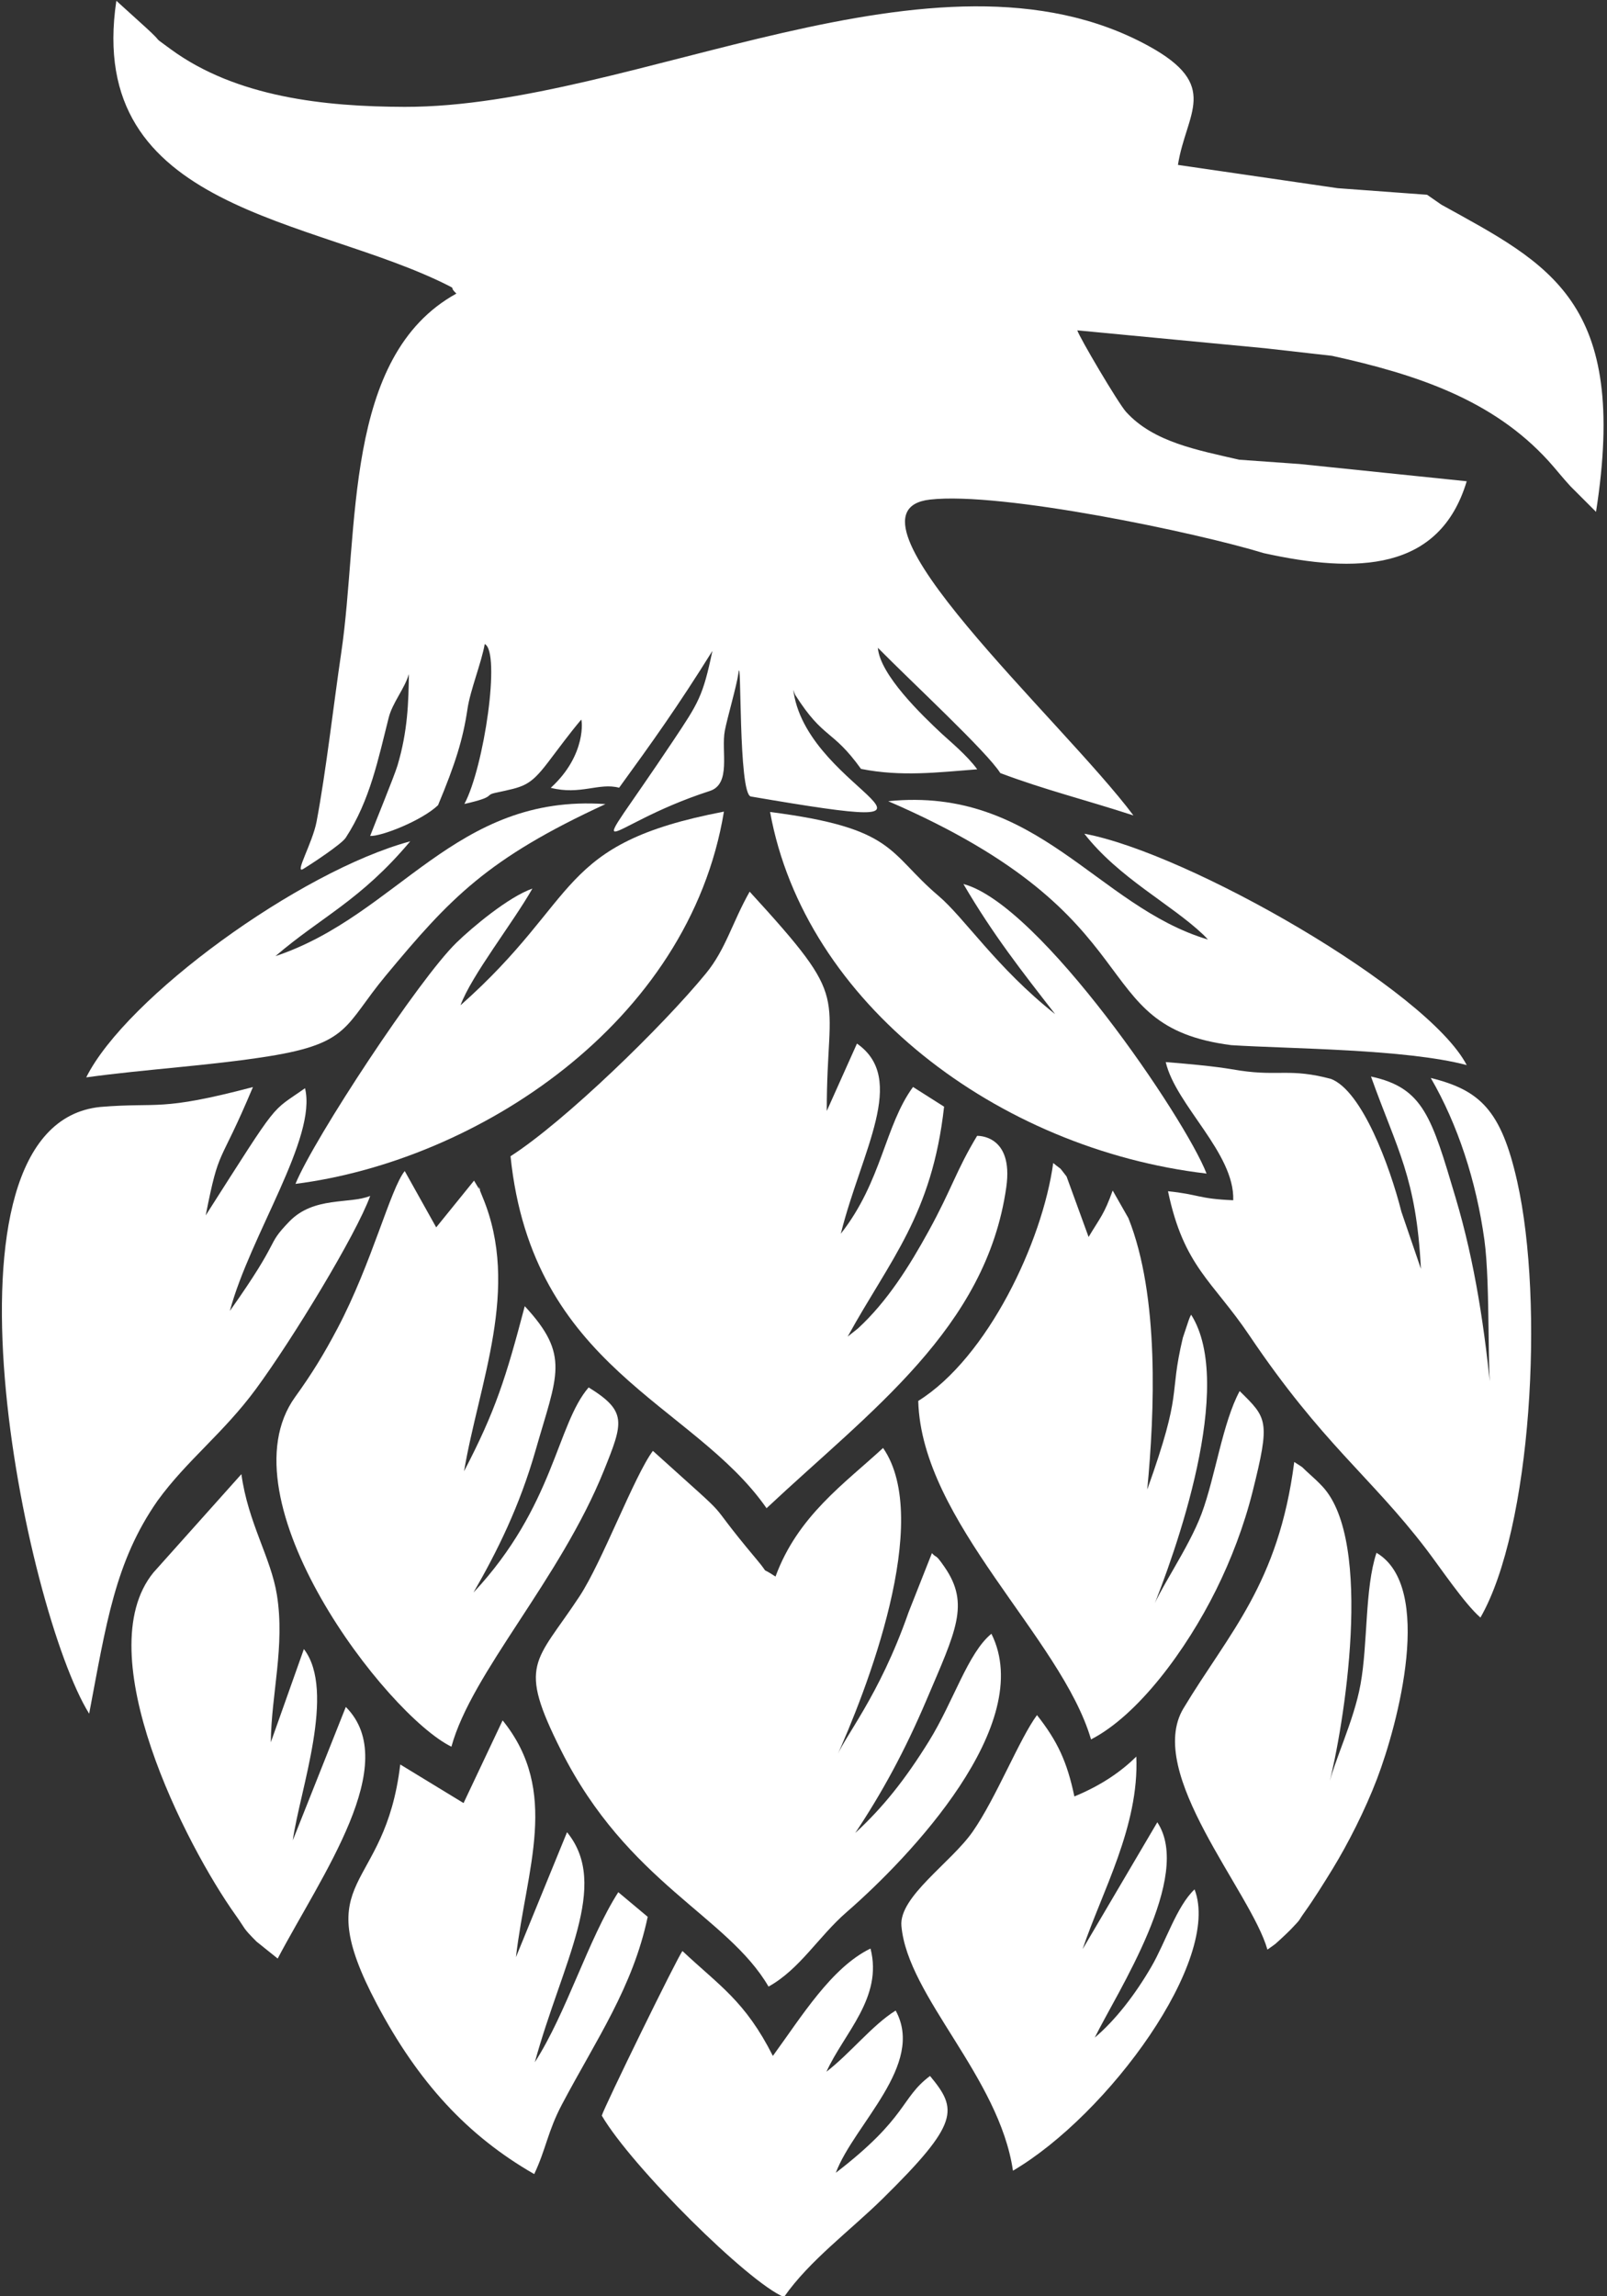 <?xml version="1.0" encoding="UTF-8"?>
<!DOCTYPE svg PUBLIC "-//W3C//DTD SVG 1.1//EN" "http://www.w3.org/Graphics/SVG/1.1/DTD/svg11.dtd">
<!-- Creator: CorelDRAW 2020 -->
<svg xmlns="http://www.w3.org/2000/svg" xml:space="preserve" width="147mm" height="210mm" version="1.1" style="shape-rendering:geometricPrecision; text-rendering:geometricPrecision; image-rendering:optimizeQuality; fill-rule:evenodd; clip-rule:evenodd"
viewBox="0 0 14700 21000"
 xmlns:xlink="http://www.w3.org/1999/xlink"
 xmlns:xodm="http://www.corel.com/coreldraw/odm/2003">
 <rect x="0" y="0" width="14700" height="21000" fill="#333333" stroke="none"/>
 <defs>
  <style type="text/css">
   <![CDATA[
    .fil2 {fill:none}
    .fil0 {fill:none}
    .fil1 {fill:white}
   ]]>
  </style>
    <clipPath id="id0">
     <path d="M7691.28 11282.62c190.55,-760.6 611.37,-1415.29 147.76,-1738.76l-276.16 616.3c-1.99,-1121.21 242.06,-971.16 -705.42,-2005.66 -158.61,279.77 -218.12,526.07 -399.66,747.49 -396.61,483.99 -1292.32,1354.33 -1787.8,1672.1 200.57,1942.39 1671.89,2255.84 2342.01,3218.91 950.52,-891.45 2010.14,-1646.63 2193.02,-2935.92 68.82,-485.07 -266.82,-469.32 -267,-469.42 -192.74,319.43 -229.49,481.4 -443.02,870.26 -176.09,320.74 -378.52,643.85 -646.33,890.47l-94.58 75.24c385.69,-701.98 771.11,-1110.58 881.96,-2102.77l-284.15 -180.24c-258.9,353.09 -284.05,863.84 -660.63,1342z"/>
    </clipPath>
    <clipPath id="id1">
     <path d="M7638.44 16098.18c288.74,-634.62 896.55,-2194.7 439.54,-2856.21 -351.18,324.63 -780.53,621.14 -984.04,1176.23 -162.67,-107.88 -34.49,7.85 -173.58,-157.8 -545.49,-649.68 -114.68,-239.78 -948.01,-991.84 -171.53,230.53 -462.49,1013.53 -671.35,1330.52 -403.95,613.01 -570.84,608.84 -168.05,1409.97 608.73,1210.71 1520.93,1512.82 1897.23,2158.82 287.22,-159.41 456.37,-456.97 714.06,-680.94 575.65,-500.26 1738.09,-1718.09 1324.7,-2545.79 -216.57,177.26 -344.92,617.5 -572.26,983.96 -219.11,353.18 -421.06,605.37 -673.11,837.83 244.38,-367.29 451.59,-745.67 652.83,-1219.24 266.02,-626 398.25,-872.94 164.29,-1212.19 -92.51,-134.18 -67.28,-73.52 -115.93,-127.71l-212.99 539.05c-275.34,787.56 -593.01,1139.21 -673.33,1355.34z"/>
    </clipPath>
    <clipPath id="id2">
     <path d="M1881.51 11115.39c689.49,-1080.65 584.59,-933.71 908.52,-1163.4 112.54,453.81 -501.34,1342.88 -687.44,2036.86 488.03,-689.14 318.53,-584.16 543.49,-817.3 224.96,-233.15 551.56,-157.53 740.18,-234.49 -127.49,352.89 -711.93,1313.52 -1046.82,1767.9 -296.78,402.82 -630.77,650.4 -898.2,1019.39 -389.5,557.69 -470.05,1128.89 -625.72,1947.61 -583.34,-936.69 -1507.73,-5386.09 102.55,-5548.72 539.86,-44.63 535.84,44.59 1395.59,-181.83 -315.55,752.77 -303.41,523.67 -432.15,1173.98z"/>
    </clipPath>
    <clipPath id="id3">
     <path d="M12541.06 9845.12c240.74,673.72 414.51,921.43 456.69,1758.62l-178.31 -521.68c-106.09,-419.02 -360.07,-1105.49 -644.23,-1215.14 -374.74,-99.37 -474.73,-23.43 -829.39,-75.81 -110.68,-16.39 -200.25,-39.58 -682.35,-78.14 91.78,394.31 631.97,832.35 617.49,1263.6 -323.83,-13.48 -309.61,-53.08 -596.68,-82.4 144.65,690.91 407.72,819.04 743.85,1317.97 668.69,992.63 1105.59,1285.93 1614.15,1950.01 134.03,175.06 353.42,503.96 499.97,631.01 467.25,-812.68 586.24,-2875.14 336.41,-3988.26 -146.14,-651.07 -339.74,-835.16 -790.62,-946.63 246.67,424.58 416.37,944.87 490.3,1479.9 57.75,418.46 21.27,1268.33 68.42,1490.48 -61.55,-661.3 -153.16,-1276.16 -332.11,-1876.73 -219.51,-736.98 -293.73,-1004.26 -773.59,-1106.8z"/>
    </clipPath>
    <clipPath id="id4">
     <path d="M4244.97 13454.94c137.24,-812.39 517,-1671.82 170.25,-2505.76 -96.14,-231.21 49.41,68.45 -78.96,-152.02l-346.13 427.46 -287.91 -515.25c-131.3,162.92 -299.44,841.15 -614.75,1438.57 -124.65,236.18 -234.38,415.53 -387.29,627.32 -677.99,938.96 833.69,2907.08 1429.19,3198.71 185.64,-678.55 993.46,-1529.43 1394.8,-2525.39 177.77,-441.12 213.89,-541.66 -139.45,-760.28 -293.88,340.01 -314.5,1085.6 -1053.6,1875.99 218.24,-378.43 422.3,-790.42 568.13,-1300.81 196.82,-688.9 320.72,-865.56 -99.02,-1318.22 -171.96,653.86 -268.19,959.17 -555.26,1509.68z"/>
    </clipPath>
    <clipPath id="id5">
     <path d="M10494.34 13622.64c67.33,-704.11 112.74,-1768.85 -172.12,-2482.16l-143.88 -252.83c-79,219.77 -110.64,241.46 -220.42,424.84l-201.4 -553.02c-85.6,-109.8 -29.32,-45.64 -122.21,-123.39 -98.36,720.73 -600.91,1780.73 -1234.71,2175.83 30.14,1105.73 1310.02,2168.28 1580.6,3095.39 431.44,-221.69 870.88,-817.81 1143.18,-1365.9 137.05,-275.77 255.59,-585 334.25,-898.45 163.65,-652.48 134.9,-673.11 -117.86,-921.12 -156.33,289.76 -222.81,783.49 -347.78,1119.82 -121.69,327.3 -407.45,719.71 -465.07,912.41 228.34,-557.97 775.18,-2089.4 369.15,-2730.73 -9.75,15.64 -18.35,39.02 -22.44,50.37l-53.58 160.39c-133.4,560.15 6.69,459.52 -325.71,1388.55z"/>
    </clipPath>
    <clipPath id="id6">
     <path d="M9903.14 17825.84c176.46,-526.2 518.49,-1123.52 491.27,-1761.15 -137.58,134.52 -314.35,260.27 -566.59,364.23 -66.63,-317.8 -154.26,-505.39 -341.93,-743.82 -159.1,213.96 -373.22,757.15 -588.23,1065.76 -197.33,283.22 -675.69,595.2 -651.98,862.34 57.37,646.81 893.99,1379 1020.33,2238.38 872.28,-512.55 1909.71,-1929.91 1661.13,-2572.69 -164.27,154.9 -264.12,482.16 -395.52,707.92 -148.83,255.71 -328.2,487.9 -517.21,647.47 204.63,-416.55 901.02,-1473.45 572.04,-1969.1l-683.31 1160.66z"/>
    </clipPath>
    <clipPath id="id7">
     <path d="M4719.47 17899.13c94.72,-810.13 404.6,-1514.39 -121.73,-2165.82l-357.36 756.22 -579.08 -352.9c-141.73,1192.51 -847.04,993.31 -215.39,2188.5 379.31,717.74 830.09,1206.97 1440.79,1557.37 107.56,-226.46 123.33,-390.37 253.67,-636.81 314.66,-594.99 648.69,-1071.53 784.51,-1715.89l-269.11 -225.29c-277.86,435.3 -470.82,1099.06 -763.43,1555.11 251.31,-915.34 690.7,-1619.67 294.63,-2103.47l-467.5 1142.98z"/>
    </clipPath>
    <clipPath id="id8">
     <path d="M7560.01 18946.02c161.05,-353.88 518.3,-677.18 402.91,-1126.27 -357.35,173.64 -630.08,621.82 -893.07,982.04 -254.28,-503.31 -489.43,-641.32 -826.91,-959.21 -45.51,54.17 -717.3,1428.99 -738.01,1505.27 274.4,468.74 1342.56,1527.08 1666.58,1659.29 231.02,-332.68 607.5,-609.01 903.54,-900.46 702.64,-691.76 686.66,-815.35 432.22,-1121.54 -272.65,204.96 -199.11,375.62 -861.6,885.5 166.19,-443.85 819.22,-988.51 547.3,-1483.51 -212.87,131.73 -415.07,391.7 -632.96,558.89z"/>
    </clipPath>
    <clipPath id="id9">
     <path d="M11593.7 17829.55c94.88,-67.42 50.86,-32.51 134.96,-108.66 15.93,-14.42 62.39,-58.72 77.36,-74.4 106.99,-112.02 61.05,-66.45 127.93,-159.77 84.84,-118.41 180.34,-271.57 255.78,-394.69 138.49,-225.97 297.37,-537.5 406.65,-824.25 193.17,-506.9 522.99,-1755.94 -5.01,-2067.02 -108,326.4 -77.89,827.48 -146,1202.86 -61.94,341.44 -242.79,700.95 -294.99,940.57 144.04,-551.73 419.11,-2244.91 -53.77,-2750.45 -36.3,-38.8 -77.19,-77.17 -117.52,-113.14 -94.97,-84.72 -27.75,-37.88 -140.04,-110.43 -143.71,1117.1 -598,1562.73 -1013.25,2252.93 -355.18,590.34 618.63,1678.18 767.9,2206.45z"/>
    </clipPath>
    <clipPath id="id10">
     <path d="M1404.02 14380.69c-604.27,739.06 299.55,2501.03 751.44,3133.99 96.95,135.81 57.55,106.96 191.13,241.67l193.6 155.05c403.08,-764.71 1140.68,-1782.46 623.11,-2301.04l-484.93 1220.01c63.96,-458.34 397.93,-1363.47 101.45,-1749.31l-302.55 852.75c3.93,-438.27 130.51,-878.84 55.86,-1347.36 -54.47,-341.96 -263.57,-657.54 -325.06,-1104.88l-804.05 899.12z"/>
    </clipPath>
    <clipPath id="id11">
     <path d="M11036.94 10732.71c-193.35,-501.67 -1525.23,-2465.17 -2224.11,-2648.06 271.57,464.12 534.75,798.29 838.97,1189.7 -531.45,-419.83 -829.3,-879.76 -1066.73,-1081.37 -466.05,-395.7 -385.89,-618.82 -1540.73,-767.1 316.87,1747.31 2081.27,3082.23 3992.6,3306.83z"/>
    </clipPath>
    <clipPath id="id12">
     <path d="M4212.41 9193.71c100.19,-272.97 478.11,-751.11 657.69,-1067.38 -218.04,75.94 -549.35,353.04 -695.87,495.75 -341.03,332.18 -1297.42,1782.16 -1471.49,2204.81 1655.83,-210.58 3599.39,-1463.95 3919.41,-3404.44 -1543.23,295.56 -1295.87,784.42 -2409.74,1771.26z"/>
    </clipPath>
    <clipPath id="id13">
     <path d="M2519.57 8744.14c414.42,-356.92 777.71,-507.69 1232.94,-1050.05 -1015.77,274.8 -2599.95,1428.98 -2963.75,2158.89 542.43,-75.02 1133.21,-107.17 1670.55,-193.24 746.12,-119.49 691.68,-282.67 1068.75,-736.57 587.53,-707.25 926.27,-1069.9 2010.39,-1569.47 -1377.5,-97.3 -1894.29,1015.66 -3018.88,1390.44z"/>
    </clipPath>
    <clipPath id="id14">
     <path d="M13416.79 9740.51c-359.66,-689.56 -2550.72,-1941.67 -3497.83,-2115.95 315.24,404.54 790.1,641.3 1086.9,922.36 10.87,10.36 29.6,29.86 43.71,45.51 -1018.62,-304.18 -1555.69,-1403.88 -2924.56,-1265.25 2486.98,1074.72 1770.26,2053.22 3137.07,2230.98 537.87,34.29 1595.16,34.25 2154.71,182.35z"/>
    </clipPath>
    <clipPath id="id15">
     <path d="M10368.17 7457.49c-648.38,-867.29 -2785.97,-2782.99 -1861.08,-2888.69 650.96,-74.61 2447.35,303.59 3053.11,489.84 848.83,187.15 1607.94,169.44 1856.54,-657.37l-1527.31 -157.68 -554.91 -39.43 554.91 39.43 -554.91 -39.43c-376.12,-87.92 -781.82,-158.7 -1034.01,-437.46 -71.47,-78.88 -429.86,-686.59 -445.78,-745.52l1720.57 164 608.67 68.84c773.34,170.04 1470.73,401.1 1980.96,961.93 66.7,73.18 121.9,145.55 199.68,229.96l234.95 235.03c301.75,-1929.44 -428.08,-2262.93 -1415.04,-2809.38l-130.19 -90.43 -817.5 -60.01 -1461.72 -213.06c74.74,-476.3 396.68,-724.23 -270.76,-1088.81 -1946.68,-1064.21 -4708.09,562.1 -6802.28,557.99 -731.76,-1.51 -1539.93,-88.26 -2138.16,-525.51 -203.71,-148.77 -38.27,-25.53 -235.72,-205.36l-263.88 -239.23c-289.19,1931.65 1804.03,1977.89 3041.24,2606.68 65.58,33.3 -0.75,4.57 69.12,71.12 -1040.55,574.15 -886.39,2161.3 -1053.44,3286.09 -68.21,459.91 -138.89,1085.74 -225.38,1542.78 -36.88,195.27 -206.23,484.09 -122.34,433.23 77.71,-47.17 350.48,-226.88 388.88,-285.46 223.71,-342.45 298.74,-726.63 393.55,-1099.54 34.54,-135.68 144.78,-263.16 184.44,-397.51 -3.67,254.17 -9.95,520.09 -104.3,836.05 -28.99,96.83 -210.25,538.53 -250.18,644.33 101.39,5.77 472.66,-139.68 620.99,-281.01 157.8,-377.93 228.5,-602.9 269.49,-880.98 25.1,-170.9 128.04,-423.24 157.67,-593.14 148.62,72.76 -6.51,1127.78 -186.06,1462.63 297.65,-67.21 179.3,-78.95 282.4,-101.46 259.73,-56.49 312.82,-57.32 481.1,-277.28 103.68,-135.82 193.25,-259.7 304.64,-391.94 7.41,-8.96 53.52,321.26 -278.16,622.98 269.69,69.23 442.6,-49.82 625.35,-0.65 299.81,-412.91 534.95,-740.17 853.35,-1251.33 -87.58,417.92 -127,473.84 -360.65,824.39 -847.84,1271.88 -670.09,782.01 336.36,456.74 199.23,-64.25 102.76,-363.75 137.71,-550.45 20.88,-112.31 109.54,-414.29 124.36,-525.66 30.61,-230.69 -2.86,1106.58 114.13,1126.46 2255.81,386.3 534.82,-28.65 391.56,-950.97 -8.2,-53.59 2.62,3.89 16.35,25.32 259.09,406.46 335.97,306.21 599.56,673.31 369.68,73.17 699.25,31.76 1062.93,3.84 -90.61,-126.28 -260.02,-265.7 -322.33,-323.91 -184.38,-172.12 -567.01,-540.33 -586.5,-787.44 325.28,329.1 999.01,952.49 1120.1,1145.61 407.54,153.4 765.61,240.5 1217.92,387.52zm-3411.31 -5622.55c557.06,159.55 273.7,-16.5 723.87,355 418.9,345.54 1615.42,792.82 1665.73,-587.43 -931.77,-237.45 -1663.75,38.88 -2389.6,232.43z"/>
    </clipPath>
 </defs>
 <g id="Слой_x0020_1">
  <g id="Ливер">
   <path class="fil0" d="M7691.28 11282.62c190.55,-760.6 611.37,-1415.29 147.76,-1738.76l-276.16 616.3c-1.99,-1121.21 242.06,-971.16 -705.42,-2005.66 -158.61,279.77 -218.12,526.07 -399.66,747.49 -396.61,483.99 -1292.32,1354.33 -1787.8,1672.1 200.57,1942.39 1671.89,2255.84 2342.01,3218.91 950.52,-891.45 2010.14,-1646.63 2193.02,-2935.92 68.82,-485.07 -266.82,-469.32 -267,-469.42 -192.74,319.43 -229.49,481.4 -443.02,870.26 -176.09,320.74 -378.52,643.85 -646.33,890.47l-94.58 75.24c385.69,-701.98 771.11,-1110.58 881.96,-2102.77l-284.15 -180.24c-258.9,353.09 -284.05,863.84 -660.63,1342z"/>
   <g style="clip-path:url(#id0)">
    <g>
     <rect class="fil1" x="-5917" y="-2674.82" width="26528.16" height="26353.05"/>
    </g>
   </g>
   <path class="fil2" d="M7691.28 11282.62c190.55,-760.6 611.37,-1415.29 147.76,-1738.76l-276.16 616.3c-1.99,-1121.21 242.06,-971.16 -705.42,-2005.66 -158.61,279.77 -218.12,526.07 -399.66,747.49 -396.61,483.99 -1292.32,1354.33 -1787.8,1672.1 200.57,1942.39 1671.89,2255.84 2342.01,3218.91 950.52,-891.45 2010.14,-1646.63 2193.02,-2935.92 68.82,-485.07 -266.82,-469.32 -267,-469.42 -192.74,319.43 -229.49,481.4 -443.02,870.26 -176.09,320.74 -378.52,643.85 -646.33,890.47l-94.58 75.24c385.69,-701.98 771.11,-1110.58 881.96,-2102.77l-284.15 -180.24c-258.9,353.09 -284.05,863.84 -660.63,1342z"/>
   <path class="fil0" d="M7638.44 16098.18c288.74,-634.62 896.55,-2194.7 439.54,-2856.21 -351.18,324.63 -780.53,621.14 -984.04,1176.23 -162.67,-107.88 -34.49,7.85 -173.58,-157.8 -545.49,-649.68 -114.68,-239.78 -948.01,-991.84 -171.53,230.53 -462.49,1013.53 -671.35,1330.52 -403.95,613.01 -570.84,608.84 -168.05,1409.97 608.73,1210.71 1520.93,1512.82 1897.23,2158.82 287.22,-159.41 456.37,-456.97 714.06,-680.94 575.65,-500.26 1738.09,-1718.09 1324.7,-2545.79 -216.57,177.26 -344.92,617.5 -572.26,983.96 -219.11,353.18 -421.06,605.37 -673.11,837.83 244.38,-367.29 451.59,-745.67 652.83,-1219.24 266.02,-626 398.25,-872.94 164.29,-1212.19 -92.51,-134.18 -67.28,-73.52 -115.93,-127.71l-212.99 539.05c-275.34,787.56 -593.01,1139.21 -673.33,1355.34z"/>
   <g style="clip-path:url(#id1)">
    <g>
     <rect class="fil1" x="-5917" y="-2674.82" width="26528.16" height="26353.05"/>
    </g>
   </g>
   <path class="fil2" d="M7638.44 16098.18c288.74,-634.62 896.55,-2194.7 439.54,-2856.21 -351.18,324.63 -780.53,621.14 -984.04,1176.23 -162.67,-107.88 -34.49,7.85 -173.58,-157.8 -545.49,-649.68 -114.68,-239.78 -948.01,-991.84 -171.53,230.53 -462.49,1013.53 -671.35,1330.52 -403.95,613.01 -570.84,608.84 -168.05,1409.97 608.73,1210.71 1520.93,1512.82 1897.23,2158.82 287.22,-159.41 456.37,-456.97 714.06,-680.94 575.65,-500.26 1738.09,-1718.09 1324.7,-2545.79 -216.57,177.26 -344.92,617.5 -572.26,983.96 -219.11,353.18 -421.06,605.37 -673.11,837.83 244.38,-367.29 451.59,-745.67 652.83,-1219.24 266.02,-626 398.25,-872.94 164.29,-1212.19 -92.51,-134.18 -67.28,-73.52 -115.93,-127.71l-212.99 539.05c-275.34,787.56 -593.01,1139.21 -673.33,1355.34z"/>
   <path class="fil0" d="M1881.51 11115.39c689.49,-1080.65 584.59,-933.71 908.52,-1163.4 112.54,453.81 -501.34,1342.88 -687.44,2036.86 488.03,-689.14 318.53,-584.16 543.49,-817.3 224.96,-233.15 551.56,-157.53 740.18,-234.49 -127.49,352.89 -711.93,1313.52 -1046.82,1767.9 -296.78,402.82 -630.77,650.4 -898.2,1019.39 -389.5,557.69 -470.05,1128.89 -625.72,1947.61 -583.34,-936.69 -1507.73,-5386.09 102.55,-5548.72 539.86,-44.63 535.84,44.59 1395.59,-181.83 -315.55,752.77 -303.41,523.67 -432.15,1173.98z"/>
   <g style="clip-path:url(#id2)">
    <g>
     <rect class="fil1" x="-5917" y="-2674.82" width="26528.16" height="26353.05"/>
    </g>
   </g>
   <path class="fil2" d="M1881.51 11115.39c689.49,-1080.65 584.59,-933.71 908.52,-1163.4 112.54,453.81 -501.34,1342.88 -687.44,2036.86 488.03,-689.14 318.53,-584.16 543.49,-817.3 224.96,-233.15 551.56,-157.53 740.18,-234.49 -127.49,352.89 -711.93,1313.52 -1046.82,1767.9 -296.78,402.82 -630.77,650.4 -898.2,1019.39 -389.5,557.69 -470.05,1128.89 -625.72,1947.61 -583.34,-936.69 -1507.73,-5386.09 102.55,-5548.72 539.86,-44.63 535.84,44.59 1395.59,-181.83 -315.55,752.77 -303.41,523.67 -432.15,1173.98z"/>
   <path class="fil0" d="M12541.06 9845.12c240.74,673.72 414.51,921.43 456.69,1758.62l-178.31 -521.68c-106.09,-419.02 -360.07,-1105.49 -644.23,-1215.14 -374.74,-99.37 -474.73,-23.43 -829.39,-75.81 -110.68,-16.39 -200.25,-39.58 -682.35,-78.14 91.78,394.31 631.97,832.35 617.49,1263.6 -323.83,-13.48 -309.61,-53.08 -596.68,-82.4 144.65,690.91 407.72,819.04 743.85,1317.97 668.69,992.63 1105.59,1285.93 1614.15,1950.01 134.03,175.06 353.42,503.96 499.97,631.01 467.25,-812.68 586.24,-2875.14 336.41,-3988.26 -146.14,-651.07 -339.74,-835.16 -790.62,-946.63 246.67,424.58 416.37,944.87 490.3,1479.9 57.75,418.46 21.27,1268.33 68.42,1490.48 -61.55,-661.3 -153.16,-1276.16 -332.11,-1876.73 -219.51,-736.98 -293.73,-1004.26 -773.59,-1106.8z"/>
   <g style="clip-path:url(#id3)">
    <g>
     <rect class="fil1" x="-5917" y="-2674.82" width="26528.16" height="26353.05"/>
    </g>
   </g>
   <path class="fil2" d="M12541.06 9845.12c240.74,673.72 414.51,921.43 456.69,1758.62l-178.31 -521.68c-106.09,-419.02 -360.07,-1105.49 -644.23,-1215.14 -374.74,-99.37 -474.73,-23.43 -829.39,-75.81 -110.68,-16.39 -200.25,-39.58 -682.35,-78.14 91.78,394.31 631.97,832.35 617.49,1263.6 -323.83,-13.48 -309.61,-53.08 -596.68,-82.4 144.65,690.91 407.72,819.04 743.85,1317.97 668.69,992.63 1105.59,1285.93 1614.15,1950.01 134.03,175.06 353.42,503.96 499.97,631.01 467.25,-812.68 586.24,-2875.14 336.41,-3988.26 -146.14,-651.07 -339.74,-835.16 -790.62,-946.63 246.67,424.58 416.37,944.87 490.3,1479.9 57.75,418.46 21.27,1268.33 68.42,1490.48 -61.55,-661.3 -153.16,-1276.16 -332.11,-1876.73 -219.51,-736.98 -293.73,-1004.26 -773.59,-1106.8z"/>
   <path class="fil0" d="M4244.97 13454.94c137.24,-812.39 517,-1671.82 170.25,-2505.76 -96.14,-231.21 49.41,68.45 -78.96,-152.02l-346.13 427.46 -287.91 -515.25c-131.3,162.92 -299.44,841.15 -614.75,1438.57 -124.65,236.18 -234.38,415.53 -387.29,627.32 -677.99,938.96 833.69,2907.08 1429.19,3198.71 185.64,-678.55 993.46,-1529.43 1394.8,-2525.39 177.77,-441.12 213.89,-541.66 -139.45,-760.28 -293.88,340.01 -314.5,1085.6 -1053.6,1875.99 218.24,-378.43 422.3,-790.42 568.13,-1300.81 196.82,-688.9 320.72,-865.56 -99.02,-1318.22 -171.96,653.86 -268.19,959.17 -555.26,1509.68z"/>
   <g style="clip-path:url(#id4)">
    <g>
     <rect class="fil1" x="-5917" y="-2674.82" width="26528.16" height="26353.05"/>
    </g>
   </g>
   <path class="fil2" d="M4244.97 13454.94c137.24,-812.39 517,-1671.82 170.25,-2505.76 -96.14,-231.21 49.41,68.45 -78.96,-152.02l-346.13 427.46 -287.91 -515.25c-131.3,162.92 -299.44,841.15 -614.75,1438.57 -124.65,236.18 -234.38,415.53 -387.29,627.32 -677.99,938.96 833.69,2907.08 1429.19,3198.71 185.64,-678.55 993.46,-1529.43 1394.8,-2525.39 177.77,-441.12 213.89,-541.66 -139.45,-760.28 -293.88,340.01 -314.5,1085.6 -1053.6,1875.99 218.24,-378.43 422.3,-790.42 568.13,-1300.81 196.82,-688.9 320.72,-865.56 -99.02,-1318.22 -171.96,653.86 -268.19,959.17 -555.26,1509.68z"/>
   <path class="fil0" d="M10494.34 13622.64c67.33,-704.11 112.74,-1768.85 -172.12,-2482.16l-143.88 -252.83c-79,219.77 -110.64,241.46 -220.42,424.84l-201.4 -553.02c-85.6,-109.8 -29.32,-45.64 -122.21,-123.39 -98.36,720.73 -600.91,1780.73 -1234.71,2175.83 30.14,1105.73 1310.02,2168.28 1580.6,3095.39 431.44,-221.69 870.88,-817.81 1143.18,-1365.9 137.05,-275.77 255.59,-585 334.25,-898.45 163.65,-652.48 134.9,-673.11 -117.86,-921.12 -156.33,289.76 -222.81,783.49 -347.78,1119.82 -121.69,327.3 -407.45,719.71 -465.07,912.41 228.34,-557.97 775.18,-2089.4 369.15,-2730.73 -9.75,15.64 -18.35,39.02 -22.44,50.37l-53.58 160.39c-133.4,560.15 6.69,459.52 -325.71,1388.55z"/>
   <g style="clip-path:url(#id5)">
    <g>
     <rect class="fil1" x="-5917" y="-2674.82" width="26528.16" height="26353.05"/>
    </g>
   </g>
   <path class="fil2" d="M10494.34 13622.64c67.33,-704.11 112.74,-1768.85 -172.12,-2482.16l-143.88 -252.83c-79,219.77 -110.64,241.46 -220.42,424.84l-201.4 -553.02c-85.6,-109.8 -29.32,-45.64 -122.21,-123.39 -98.36,720.73 -600.91,1780.73 -1234.71,2175.83 30.14,1105.73 1310.02,2168.28 1580.6,3095.39 431.44,-221.69 870.88,-817.81 1143.18,-1365.9 137.05,-275.77 255.59,-585 334.25,-898.45 163.65,-652.48 134.9,-673.11 -117.86,-921.12 -156.33,289.76 -222.81,783.49 -347.78,1119.82 -121.69,327.3 -407.45,719.71 -465.07,912.41 228.34,-557.97 775.18,-2089.4 369.15,-2730.73 -9.75,15.64 -18.35,39.02 -22.44,50.37l-53.58 160.39c-133.4,560.15 6.69,459.52 -325.71,1388.55z"/>
   <path class="fil0" d="M9903.14 17825.84c176.46,-526.2 518.49,-1123.52 491.27,-1761.15 -137.58,134.52 -314.35,260.27 -566.59,364.23 -66.63,-317.8 -154.26,-505.39 -341.93,-743.82 -159.1,213.96 -373.22,757.15 -588.23,1065.76 -197.33,283.22 -675.69,595.2 -651.98,862.34 57.37,646.81 893.99,1379 1020.33,2238.38 872.28,-512.55 1909.71,-1929.91 1661.13,-2572.69 -164.27,154.9 -264.12,482.16 -395.52,707.92 -148.83,255.71 -328.2,487.9 -517.21,647.47 204.63,-416.55 901.02,-1473.45 572.04,-1969.1l-683.31 1160.66z"/>
   <g style="clip-path:url(#id6)">
    <g>
     <rect class="fil1" x="-5917" y="-2674.82" width="26528.16" height="26353.05"/>
    </g>
   </g>
   <path class="fil2" d="M9903.14 17825.84c176.46,-526.2 518.49,-1123.52 491.27,-1761.15 -137.58,134.52 -314.35,260.27 -566.59,364.23 -66.63,-317.8 -154.26,-505.39 -341.93,-743.82 -159.1,213.96 -373.22,757.15 -588.23,1065.76 -197.33,283.22 -675.69,595.2 -651.98,862.34 57.37,646.81 893.99,1379 1020.33,2238.38 872.28,-512.55 1909.71,-1929.91 1661.13,-2572.69 -164.27,154.9 -264.12,482.16 -395.52,707.92 -148.83,255.71 -328.2,487.9 -517.21,647.47 204.63,-416.55 901.02,-1473.45 572.04,-1969.1l-683.31 1160.66z"/>
   <path class="fil0" d="M4719.47 17899.13c94.72,-810.13 404.6,-1514.39 -121.73,-2165.82l-357.36 756.22 -579.08 -352.9c-141.73,1192.51 -847.04,993.31 -215.39,2188.5 379.31,717.74 830.09,1206.97 1440.79,1557.37 107.56,-226.46 123.33,-390.37 253.67,-636.81 314.66,-594.99 648.69,-1071.53 784.51,-1715.89l-269.11 -225.29c-277.86,435.3 -470.82,1099.06 -763.43,1555.11 251.31,-915.34 690.7,-1619.67 294.63,-2103.47l-467.5 1142.98z"/>
   <g style="clip-path:url(#id7)">
    <g>
     <rect class="fil1" x="-5917" y="-2674.82" width="26528.16" height="26353.05"/>
    </g>
   </g>
   <path class="fil2" d="M4719.47 17899.13c94.72,-810.13 404.6,-1514.39 -121.73,-2165.82l-357.36 756.22 -579.08 -352.9c-141.73,1192.51 -847.04,993.31 -215.39,2188.5 379.31,717.74 830.09,1206.97 1440.79,1557.37 107.56,-226.46 123.33,-390.37 253.67,-636.81 314.66,-594.99 648.69,-1071.53 784.51,-1715.89l-269.11 -225.29c-277.86,435.3 -470.82,1099.06 -763.43,1555.11 251.31,-915.34 690.7,-1619.67 294.63,-2103.47l-467.5 1142.98z"/>
   <path class="fil0" d="M7560.01 18946.02c161.05,-353.88 518.3,-677.18 402.91,-1126.27 -357.35,173.64 -630.08,621.82 -893.07,982.04 -254.28,-503.31 -489.43,-641.32 -826.91,-959.21 -45.51,54.17 -717.3,1428.99 -738.01,1505.27 274.4,468.74 1342.56,1527.08 1666.58,1659.29 231.02,-332.68 607.5,-609.01 903.54,-900.46 702.64,-691.76 686.66,-815.35 432.22,-1121.54 -272.65,204.96 -199.11,375.62 -861.6,885.5 166.19,-443.85 819.22,-988.51 547.3,-1483.51 -212.87,131.73 -415.07,391.7 -632.96,558.89z"/>
   <g style="clip-path:url(#id8)">
    <g>
     <rect class="fil1" x="-5917" y="-2674.82" width="26528.16" height="26353.05"/>
    </g>
   </g>
   <path class="fil2" d="M7560.01 18946.02c161.05,-353.88 518.3,-677.18 402.91,-1126.27 -357.35,173.64 -630.08,621.82 -893.07,982.04 -254.28,-503.31 -489.43,-641.32 -826.91,-959.21 -45.51,54.17 -717.3,1428.99 -738.01,1505.27 274.4,468.74 1342.56,1527.08 1666.58,1659.29 231.02,-332.68 607.5,-609.01 903.54,-900.46 702.64,-691.76 686.66,-815.35 432.22,-1121.54 -272.65,204.96 -199.11,375.62 -861.6,885.5 166.19,-443.85 819.22,-988.51 547.3,-1483.51 -212.87,131.73 -415.07,391.7 -632.96,558.89z"/>
   <path class="fil0" d="M11593.7 17829.55c94.88,-67.42 50.86,-32.51 134.96,-108.66 15.93,-14.42 62.39,-58.72 77.36,-74.4 106.99,-112.02 61.05,-66.45 127.93,-159.77 84.84,-118.41 180.34,-271.57 255.78,-394.69 138.49,-225.97 297.37,-537.5 406.65,-824.25 193.17,-506.9 522.99,-1755.94 -5.01,-2067.02 -108,326.4 -77.89,827.48 -146,1202.86 -61.94,341.44 -242.79,700.95 -294.99,940.57 144.04,-551.73 419.11,-2244.91 -53.77,-2750.45 -36.3,-38.8 -77.19,-77.17 -117.52,-113.14 -94.97,-84.72 -27.75,-37.88 -140.04,-110.43 -143.71,1117.1 -598,1562.73 -1013.25,2252.93 -355.18,590.34 618.63,1678.18 767.9,2206.45z"/>
   <g style="clip-path:url(#id9)">
    <g>
     <rect class="fil1" x="-5917" y="-2674.82" width="26528.16" height="26353.05"/>
    </g>
   </g>
   <path class="fil2" d="M11593.7 17829.55c94.88,-67.42 50.86,-32.51 134.96,-108.66 15.93,-14.42 62.39,-58.72 77.36,-74.4 106.99,-112.02 61.05,-66.45 127.93,-159.77 84.84,-118.41 180.34,-271.57 255.78,-394.69 138.49,-225.97 297.37,-537.5 406.65,-824.25 193.17,-506.9 522.99,-1755.94 -5.01,-2067.02 -108,326.4 -77.89,827.48 -146,1202.86 -61.94,341.44 -242.79,700.95 -294.99,940.57 144.04,-551.73 419.11,-2244.91 -53.77,-2750.45 -36.3,-38.8 -77.19,-77.17 -117.52,-113.14 -94.97,-84.72 -27.75,-37.88 -140.04,-110.43 -143.71,1117.1 -598,1562.73 -1013.25,2252.93 -355.18,590.34 618.63,1678.18 767.9,2206.45z"/>
   <path class="fil0" d="M1404.02 14380.69c-604.27,739.06 299.55,2501.03 751.44,3133.99 96.95,135.81 57.55,106.96 191.13,241.67l193.6 155.05c403.08,-764.71 1140.68,-1782.46 623.11,-2301.04l-484.93 1220.01c63.96,-458.34 397.93,-1363.47 101.45,-1749.31l-302.55 852.75c3.93,-438.27 130.51,-878.84 55.86,-1347.36 -54.47,-341.96 -263.57,-657.54 -325.06,-1104.88l-804.05 899.12z"/>
   <g style="clip-path:url(#id10)">
    <g>
     <rect class="fil1" x="-5917" y="-2674.82" width="26528.16" height="26353.05"/>
    </g>
   </g>
   <path class="fil2" d="M1404.02 14380.69c-604.27,739.06 299.55,2501.03 751.44,3133.99 96.95,135.81 57.55,106.96 191.13,241.67l193.6 155.05c403.08,-764.71 1140.68,-1782.46 623.11,-2301.04l-484.93 1220.01c63.96,-458.34 397.93,-1363.47 101.45,-1749.31l-302.55 852.75c3.93,-438.27 130.51,-878.84 55.86,-1347.36 -54.47,-341.96 -263.57,-657.54 -325.06,-1104.88l-804.05 899.12z"/>
   <path class="fil0" d="M11036.94 10732.71c-193.35,-501.67 -1525.23,-2465.17 -2224.11,-2648.06 271.57,464.12 534.75,798.29 838.97,1189.7 -531.45,-419.83 -829.3,-879.76 -1066.73,-1081.37 -466.05,-395.7 -385.89,-618.82 -1540.73,-767.1 316.87,1747.31 2081.27,3082.23 3992.6,3306.83z"/>
   <g style="clip-path:url(#id11)">
    <g>
     <rect class="fil1" x="-5917" y="-2674.82" width="26528.16" height="26353.05"/>
    </g>
   </g>
   <path class="fil2" d="M11036.94 10732.71c-193.35,-501.67 -1525.23,-2465.17 -2224.11,-2648.06 271.57,464.12 534.75,798.29 838.97,1189.7 -531.45,-419.83 -829.3,-879.76 -1066.73,-1081.37 -466.05,-395.7 -385.89,-618.82 -1540.73,-767.1 316.87,1747.31 2081.27,3082.23 3992.6,3306.83z"/>
   <path class="fil0" d="M4212.41 9193.71c100.19,-272.97 478.11,-751.11 657.69,-1067.38 -218.04,75.94 -549.35,353.04 -695.87,495.75 -341.03,332.18 -1297.42,1782.16 -1471.49,2204.81 1655.83,-210.58 3599.39,-1463.95 3919.41,-3404.44 -1543.23,295.56 -1295.87,784.42 -2409.74,1771.26z"/>
   <g style="clip-path:url(#id12)">
    <g>
     <rect class="fil1" x="-5917" y="-2674.82" width="26528.16" height="26353.05"/>
    </g>
   </g>
   <path class="fil2" d="M4212.41 9193.71c100.19,-272.97 478.11,-751.11 657.69,-1067.38 -218.04,75.94 -549.35,353.04 -695.87,495.75 -341.03,332.18 -1297.42,1782.16 -1471.49,2204.81 1655.83,-210.58 3599.39,-1463.95 3919.41,-3404.44 -1543.23,295.56 -1295.87,784.42 -2409.74,1771.26z"/>
   <path class="fil0" d="M2519.57 8744.14c414.42,-356.92 777.71,-507.69 1232.94,-1050.05 -1015.77,274.8 -2599.95,1428.98 -2963.75,2158.89 542.43,-75.02 1133.21,-107.17 1670.55,-193.24 746.12,-119.49 691.68,-282.67 1068.75,-736.57 587.53,-707.25 926.27,-1069.9 2010.39,-1569.47 -1377.5,-97.3 -1894.29,1015.66 -3018.88,1390.44z"/>
   <g style="clip-path:url(#id13)">
    <g>
     <rect class="fil1" x="-5917" y="-2674.82" width="26528.16" height="26353.05"/>
    </g>
   </g>
   <path class="fil2" d="M2519.57 8744.14c414.42,-356.92 777.71,-507.69 1232.94,-1050.05 -1015.77,274.8 -2599.95,1428.98 -2963.75,2158.89 542.43,-75.02 1133.21,-107.17 1670.55,-193.24 746.12,-119.49 691.68,-282.67 1068.75,-736.57 587.53,-707.25 926.27,-1069.9 2010.39,-1569.47 -1377.5,-97.3 -1894.29,1015.66 -3018.88,1390.44z"/>
   <path class="fil0" d="M13416.79 9740.51c-359.66,-689.56 -2550.72,-1941.67 -3497.83,-2115.95 315.24,404.54 790.1,641.3 1086.9,922.36 10.87,10.36 29.6,29.86 43.71,45.51 -1018.62,-304.18 -1555.69,-1403.88 -2924.56,-1265.25 2486.98,1074.72 1770.26,2053.22 3137.07,2230.98 537.87,34.29 1595.16,34.25 2154.71,182.35z"/>
   <g style="clip-path:url(#id14)">
    <g>
     <rect class="fil1" x="-5917" y="-2674.82" width="26528.16" height="26353.05"/>
    </g>
   </g>
   <path class="fil2" d="M13416.79 9740.51c-359.66,-689.56 -2550.72,-1941.67 -3497.83,-2115.95 315.24,404.54 790.1,641.3 1086.9,922.36 10.87,10.36 29.6,29.86 43.71,45.51 -1018.62,-304.18 -1555.69,-1403.88 -2924.56,-1265.25 2486.98,1074.72 1770.26,2053.22 3137.07,2230.98 537.87,34.29 1595.16,34.25 2154.71,182.35z"/>
   <path class="fil0" d="M10368.17 7457.49c-648.38,-867.29 -2785.97,-2782.99 -1861.08,-2888.69 650.96,-74.61 2447.35,303.59 3053.11,489.84 848.83,187.15 1607.94,169.44 1856.54,-657.37l-1527.31 -157.68 -554.91 -39.43 554.91 39.43 -554.91 -39.43c-376.12,-87.92 -781.82,-158.7 -1034.01,-437.46 -71.47,-78.88 -429.86,-686.59 -445.78,-745.52l1720.57 164 608.67 68.84c773.34,170.04 1470.73,401.1 1980.96,961.93 66.7,73.18 121.9,145.55 199.68,229.96l234.95 235.03c301.75,-1929.44 -428.08,-2262.93 -1415.04,-2809.38l-130.19 -90.43 -817.5 -60.01 -1461.72 -213.06c74.74,-476.3 396.68,-724.23 -270.76,-1088.81 -1946.68,-1064.21 -4708.09,562.1 -6802.28,557.99 -731.76,-1.51 -1539.93,-88.26 -2138.16,-525.51 -203.71,-148.77 -38.27,-25.53 -235.72,-205.36l-263.88 -239.23c-289.19,1931.65 1804.03,1977.89 3041.24,2606.68 65.58,33.3 -0.75,4.57 69.12,71.12 -1040.55,574.15 -886.39,2161.3 -1053.44,3286.09 -68.21,459.91 -138.89,1085.74 -225.38,1542.78 -36.88,195.27 -206.23,484.09 -122.34,433.23 77.71,-47.17 350.48,-226.88 388.88,-285.46 223.71,-342.45 298.74,-726.63 393.55,-1099.54 34.54,-135.68 144.78,-263.16 184.44,-397.51 -3.67,254.17 -9.95,520.09 -104.3,836.05 -28.99,96.83 -210.25,538.53 -250.18,644.33 101.39,5.77 472.66,-139.68 620.99,-281.01 157.8,-377.93 228.5,-602.9 269.49,-880.98 25.1,-170.9 128.04,-423.24 157.67,-593.14 148.62,72.76 -6.51,1127.78 -186.06,1462.63 297.65,-67.21 179.3,-78.95 282.4,-101.46 259.73,-56.49 312.82,-57.32 481.1,-277.28 103.68,-135.82 193.25,-259.7 304.64,-391.94 7.41,-8.96 53.52,321.26 -278.16,622.98 269.69,69.23 442.6,-49.82 625.35,-0.65 299.81,-412.91 534.95,-740.17 853.35,-1251.33 -87.58,417.92 -127,473.84 -360.65,824.39 -847.84,1271.88 -670.09,782.01 336.36,456.74 199.23,-64.25 102.76,-363.75 137.71,-550.45 20.88,-112.31 109.54,-414.29 124.36,-525.66 30.61,-230.69 -2.86,1106.58 114.13,1126.46 2255.81,386.3 534.82,-28.65 391.56,-950.97 -8.2,-53.59 2.62,3.89 16.35,25.32 259.09,406.46 335.97,306.21 599.56,673.31 369.68,73.17 699.25,31.76 1062.93,3.84 -90.61,-126.28 -260.02,-265.7 -322.33,-323.91 -184.38,-172.12 -567.01,-540.33 -586.5,-787.44 325.28,329.1 999.01,952.49 1120.1,1145.61 407.54,153.4 765.61,240.5 1217.92,387.52zm-3411.31 -5622.55c557.06,159.55 273.7,-16.5 723.87,355 418.9,345.54 1615.42,792.82 1665.73,-587.43 -931.77,-237.45 -1663.75,38.88 -2389.6,232.43z"/>
   <g style="clip-path:url(#id15)">
    <g>
     <rect class="fil1" x="-5917" y="-2674.82" width="26528.16" height="26353.05"/>
    </g>
   </g>
   <path class="fil2" d="M10368.17 7457.49c-648.38,-867.29 -2785.97,-2782.99 -1861.08,-2888.69 650.96,-74.61 2447.35,303.59 3053.11,489.84 848.83,187.15 1607.94,169.44 1856.54,-657.37l-1527.31 -157.68 -554.91 -39.43 554.91 39.43 -554.91 -39.43c-376.12,-87.92 -781.82,-158.7 -1034.01,-437.46 -71.47,-78.88 -429.86,-686.59 -445.78,-745.52l1720.57 164 608.67 68.84c773.34,170.04 1470.73,401.1 1980.96,961.93 66.7,73.18 121.9,145.55 199.68,229.96l234.95 235.03c301.75,-1929.44 -428.08,-2262.93 -1415.04,-2809.38l-130.19 -90.43 -817.5 -60.01 -1461.72 -213.06c74.74,-476.3 396.68,-724.23 -270.76,-1088.81 -1946.68,-1064.21 -4708.09,562.1 -6802.28,557.99 -731.76,-1.51 -1539.93,-88.26 -2138.16,-525.51 -203.71,-148.77 -38.27,-25.53 -235.72,-205.36l-263.88 -239.23c-289.19,1931.65 1804.03,1977.89 3041.24,2606.68 65.58,33.3 -0.75,4.57 69.12,71.12 -1040.55,574.15 -886.39,2161.3 -1053.44,3286.09 -68.21,459.91 -138.89,1085.74 -225.38,1542.78 -36.88,195.27 -206.23,484.09 -122.34,433.23 77.71,-47.17 350.48,-226.88 388.88,-285.46 223.71,-342.45 298.74,-726.63 393.55,-1099.54 34.54,-135.68 144.78,-263.16 184.44,-397.51 -3.67,254.17 -9.95,520.09 -104.3,836.05 -28.99,96.83 -210.25,538.53 -250.18,644.33 101.39,5.77 472.66,-139.68 620.99,-281.01 157.8,-377.93 228.5,-602.9 269.49,-880.98 25.1,-170.9 128.04,-423.24 157.67,-593.14 148.62,72.76 -6.51,1127.78 -186.06,1462.63 297.65,-67.21 179.3,-78.95 282.4,-101.46 259.73,-56.49 312.82,-57.32 481.1,-277.28 103.68,-135.82 193.25,-259.7 304.64,-391.94 7.41,-8.96 53.52,321.26 -278.16,622.98 269.69,69.23 442.6,-49.82 625.35,-0.65 299.81,-412.91 534.95,-740.17 853.35,-1251.33 -87.58,417.92 -127,473.84 -360.65,824.39 -847.84,1271.88 -670.09,782.01 336.36,456.74 199.23,-64.25 102.76,-363.75 137.71,-550.45 20.88,-112.31 109.54,-414.29 124.36,-525.66 30.61,-230.69 -2.86,1106.58 114.13,1126.46 2255.81,386.3 534.82,-28.65 391.56,-950.97 -8.2,-53.59 2.62,3.89 16.35,25.32 259.09,406.46 335.97,306.21 599.56,673.31 369.68,73.17 699.25,31.76 1062.93,3.84 -90.61,-126.28 -260.02,-265.7 -322.33,-323.91 -184.38,-172.12 -567.01,-540.33 -586.5,-787.44 325.28,329.1 999.01,952.49 1120.1,1145.61 407.54,153.4 765.61,240.5 1217.92,387.52zm-3411.31 -5622.55c557.06,159.55 273.7,-16.5 723.87,355 418.9,345.54 1615.42,792.82 1665.73,-587.43 -931.77,-237.45 -1663.75,38.88 -2389.6,232.43z"/>
  </g>
 </g>
</svg>
